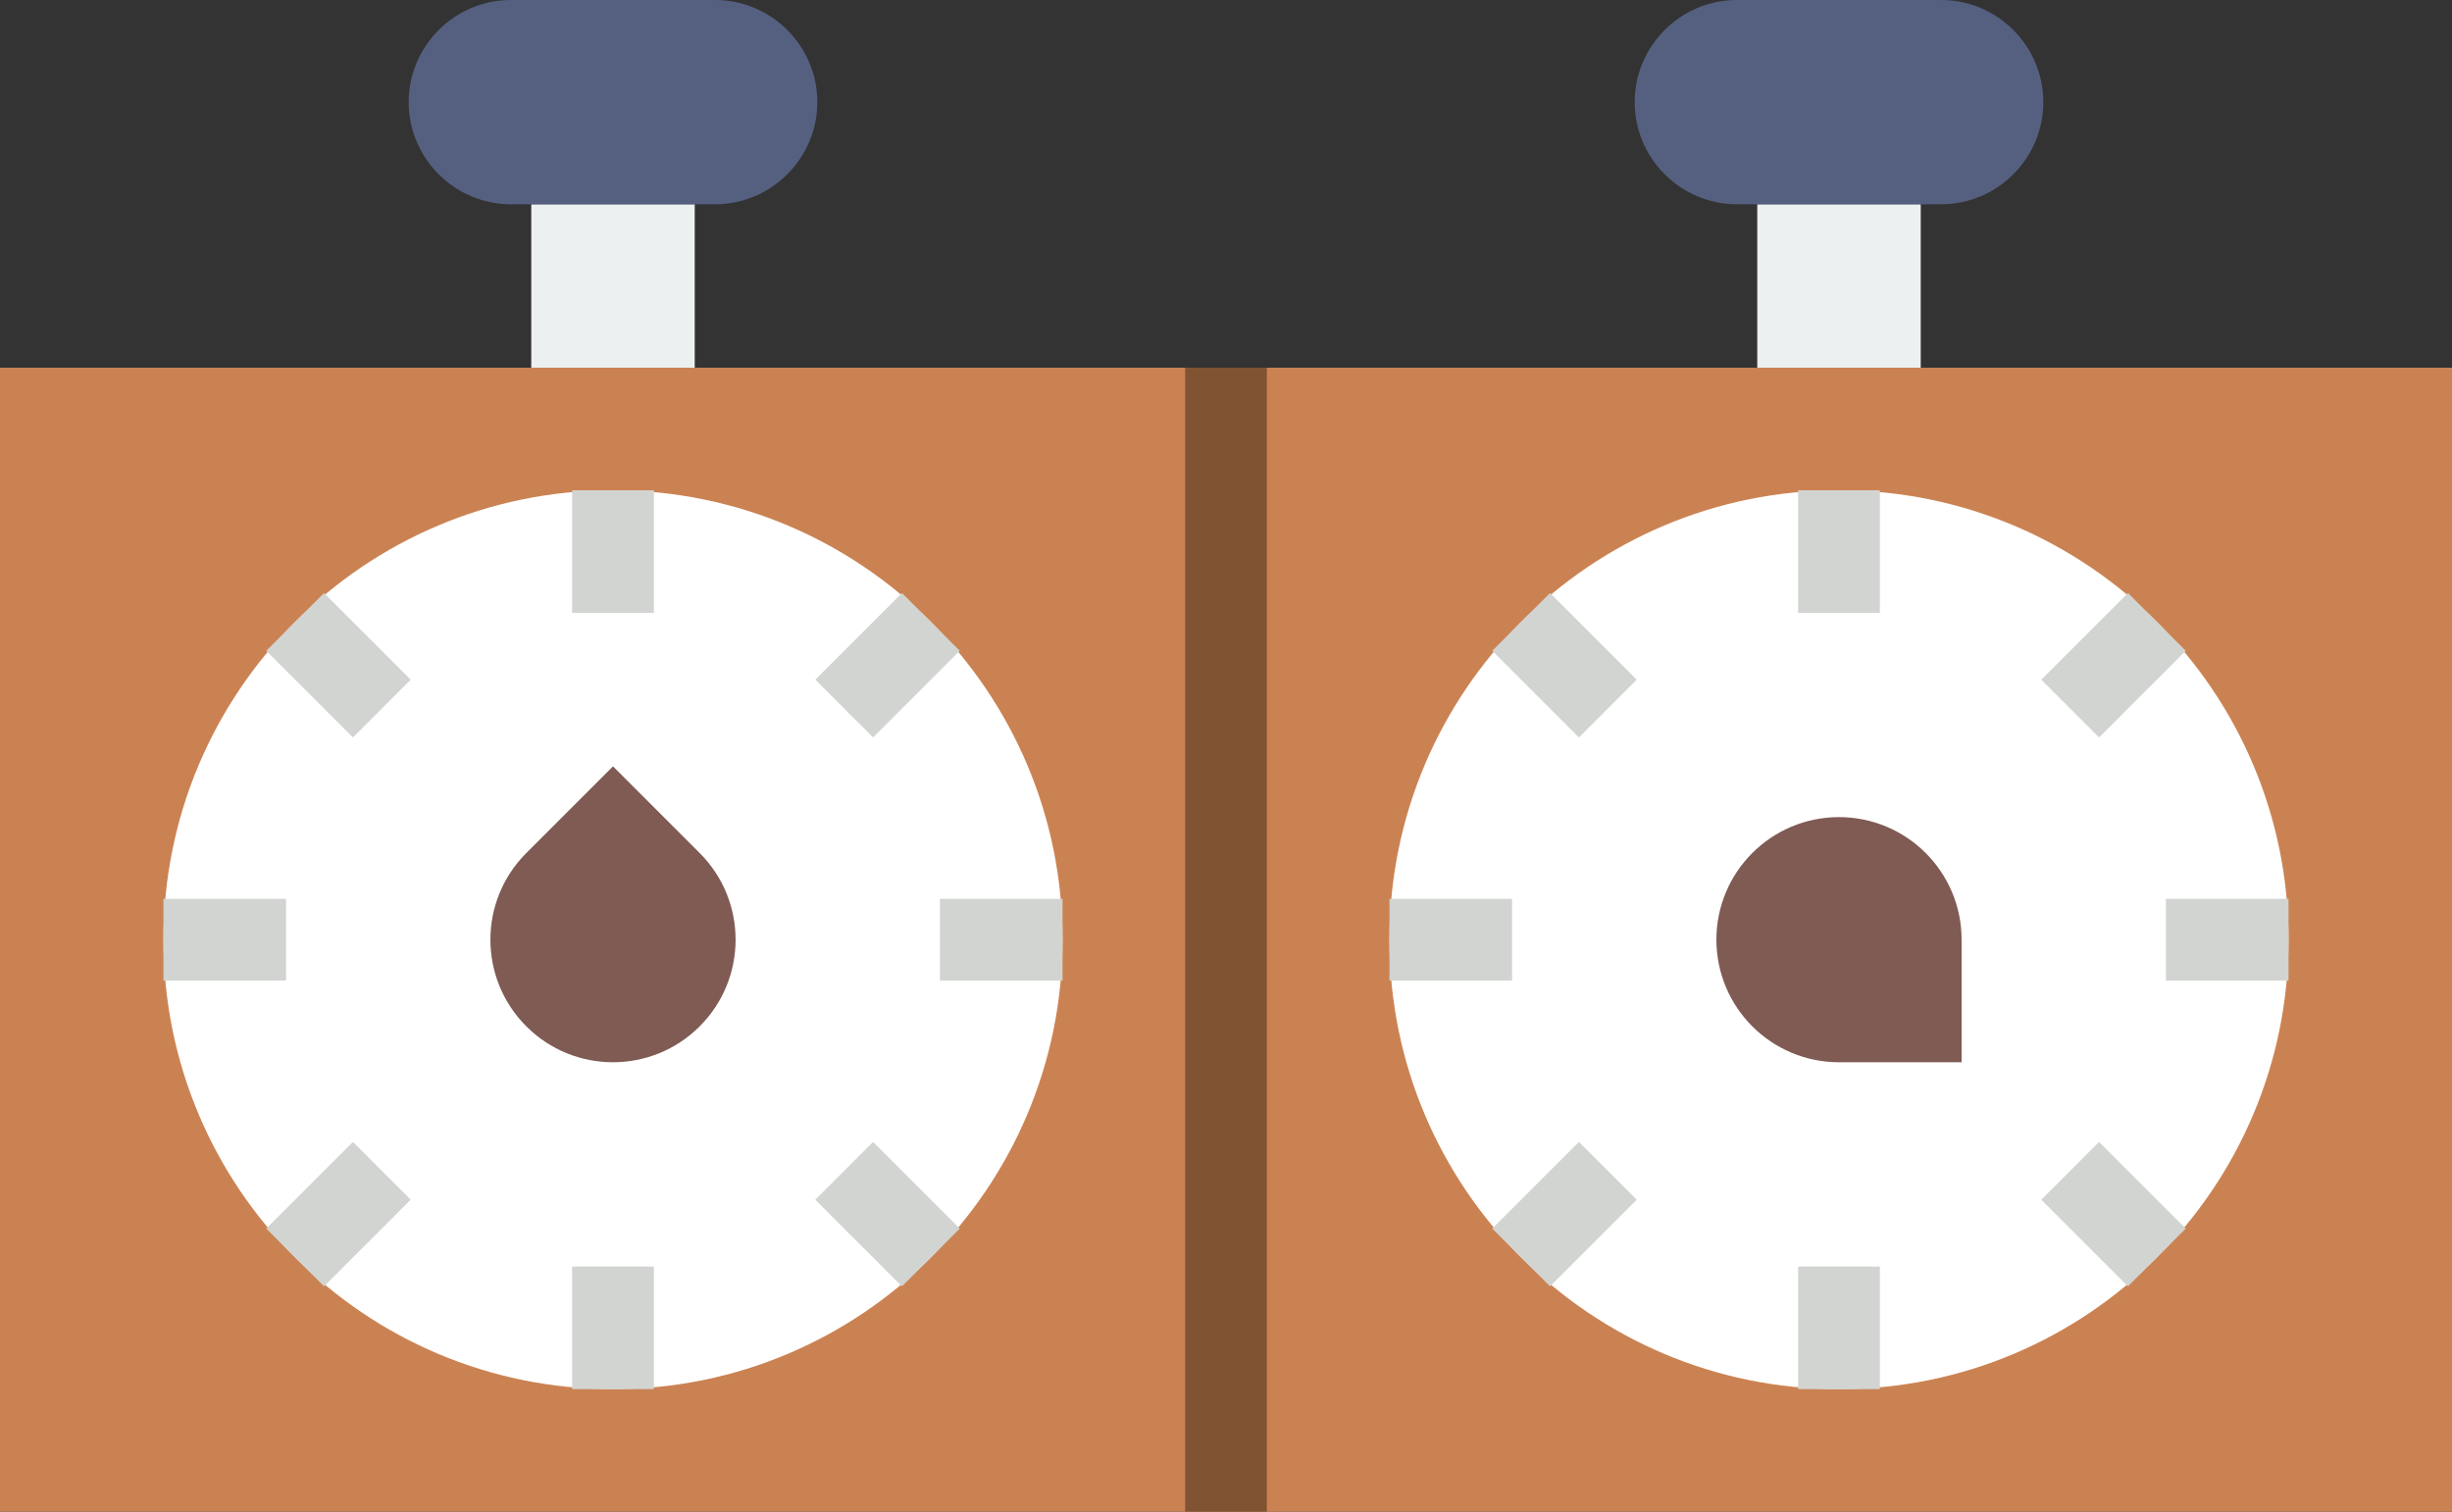 <?xml version="1.0" encoding="UTF-8" standalone="no"?>
<svg width="60px" height="37px" viewBox="0 0 60 37" version="1.1" xmlns="http://www.w3.org/2000/svg" xmlns:xlink="http://www.w3.org/1999/xlink" xmlns:sketch="http://www.bohemiancoding.com/sketch/ns">
    <rect x="0" y="0" width="60" height="37" fill="#333333" stroke="none"/>
    <!-- Generator: Sketch 3.2.2 (9983) - http://www.bohemiancoding.com/sketch -->
    <title>22 - Blitz Watch (Flat)</title>
    <desc>Created with Sketch.</desc>
    <defs></defs>
    <g id="Page-1" stroke="none" stroke-width="1" fill="none" fill-rule="evenodd" sketch:type="MSPage">
        <g id="22---Blitz-Watch-(Flat)" sketch:type="MSLayerGroup">
            <path d="M0,9 L60,9 L60,37 L0,37 L0,9 Z" id="Fill-209" fill="#CB8252" sketch:type="MSShapeGroup"></path>
            <path d="M26,23 C26,29.075 21.075,34 15,34 C8.925,34 4,29.075 4,23 C4,16.925 8.925,12 15,12 C21.075,12 26,16.925 26,23" id="Fill-210" fill="#FFFFFF" sketch:type="MSShapeGroup"></path>
            <path d="M56,23 C56,29.075 51.075,34 45,34 C38.925,34 34,29.075 34,23 C34,16.925 38.925,12 45,12 C51.075,12 56,16.925 56,23" id="Fill-211" fill="#FFFFFF" sketch:type="MSShapeGroup"></path>
            <path d="M14,12 L16,12 L16,15 L14,15 L14,12 Z" id="Fill-212" fill="#D1D4D1" sketch:type="MSShapeGroup"></path>
            <path d="M14,31 L16,31 L16,34 L14,34 L14,31 Z" id="Fill-213" fill="#D1D4D1" sketch:type="MSShapeGroup"></path>
            <path d="M23,22 L26,22 L26,24 L23,24 L23,22 Z" id="Fill-214" fill="#D1D4D1" sketch:type="MSShapeGroup"></path>
            <path d="M4,22 L7,22 L7,24 L4,24 L4,22 Z" id="Fill-215" fill="#D1D4D1" sketch:type="MSShapeGroup"></path>
            <path d="M23.485,15.929 L22.071,14.515 L19.95,16.636 L21.364,18.05 L23.485,15.929" id="Fill-216" fill="#D1D4D1" sketch:type="MSShapeGroup"></path>
            <path d="M6.515,30.071 L7.929,31.485 L10.05,29.364 L8.636,27.95 L6.515,30.071" id="Fill-217" fill="#D1D4D1" sketch:type="MSShapeGroup"></path>
            <path d="M19.95,29.364 L22.071,31.485 L23.485,30.071 L21.364,27.95 L19.95,29.364" id="Fill-218" fill="#D1D4D1" sketch:type="MSShapeGroup"></path>
            <path d="M6.515,15.929 L8.636,18.05 L10.05,16.636 L7.929,14.515 L6.515,15.929" id="Fill-219" fill="#D1D4D1" sketch:type="MSShapeGroup"></path>
            <path d="M44,12 L46,12 L46,15 L44,15 L44,12 Z" id="Fill-220" fill="#D1D4D1" sketch:type="MSShapeGroup"></path>
            <path d="M44,31 L46,31 L46,34 L44,34 L44,31 Z" id="Fill-221" fill="#D1D4D1" sketch:type="MSShapeGroup"></path>
            <path d="M53,22 L56,22 L56,24 L53,24 L53,22 Z" id="Fill-222" fill="#D1D4D1" sketch:type="MSShapeGroup"></path>
            <path d="M34,22 L37,22 L37,24 L34,24 L34,22 Z" id="Fill-223" fill="#D1D4D1" sketch:type="MSShapeGroup"></path>
            <path d="M53.485,15.929 L52.071,14.515 L49.95,16.636 L51.364,18.05 L53.485,15.929" id="Fill-224" fill="#D1D4D1" sketch:type="MSShapeGroup"></path>
            <path d="M36.515,30.071 L37.929,31.485 L40.05,29.364 L38.636,27.95 L36.515,30.071" id="Fill-225" fill="#D1D4D1" sketch:type="MSShapeGroup"></path>
            <path d="M49.95,29.364 L52.071,31.485 L53.485,30.071 L51.364,27.95 L49.95,29.364" id="Fill-226" fill="#D1D4D1" sketch:type="MSShapeGroup"></path>
            <path d="M36.515,15.929 L38.636,18.05 L40.05,16.636 L37.929,14.515 L36.515,15.929" id="Fill-227" fill="#D1D4D1" sketch:type="MSShapeGroup"></path>
            <path d="M12.879,20.879 L15,18.757 L17.121,20.879 C18.293,22.05 18.293,23.95 17.121,25.121 C15.95,26.293 14.05,26.293 12.879,25.121 C11.707,23.95 11.707,22.05 12.879,20.879" id="Fill-228" fill="#7F5B53" sketch:type="MSShapeGroup"></path>
            <path d="M48,23 L48,26 L45,26 C43.343,26 42,24.657 42,23 C42,21.343 43.343,20 45,20 C46.657,20 48,21.343 48,23" id="Fill-229" fill="#7F5B53" sketch:type="MSShapeGroup"></path>
            <path d="M13,5 L17,5 L17,9 L13,9 L13,5 Z" id="Fill-230" fill="#ECF0F1" sketch:type="MSShapeGroup"></path>
            <path d="M43,5 L47,5 L47,9 L43,9 L43,5 Z" id="Fill-231" fill="#ECF0F1" sketch:type="MSShapeGroup"></path>
            <path d="M17.5,5 L12.5,5 C11.125,5 10,3.875 10,2.5 C10,1.125 11.125,0 12.5,0 L17.5,0 C18.875,0 20,1.125 20,2.5 C20,3.875 18.875,5 17.5,5" id="Fill-232" fill="#556080" sketch:type="MSShapeGroup"></path>
            <path d="M47.5,5 L42.5,5 C41.125,5 40,3.875 40,2.5 C40,1.125 41.125,0 42.5,0 L47.5,0 C48.875,0 50,1.125 50,2.5 C50,3.875 48.875,5 47.5,5" id="Fill-233" fill="#556080" sketch:type="MSShapeGroup"></path>
            <path d="M29,9 L31,9 L31,37 L29,37 L29,9 Z" id="Fill-495" fill="#805333" sketch:type="MSShapeGroup"></path>
        </g>
    </g>
</svg>